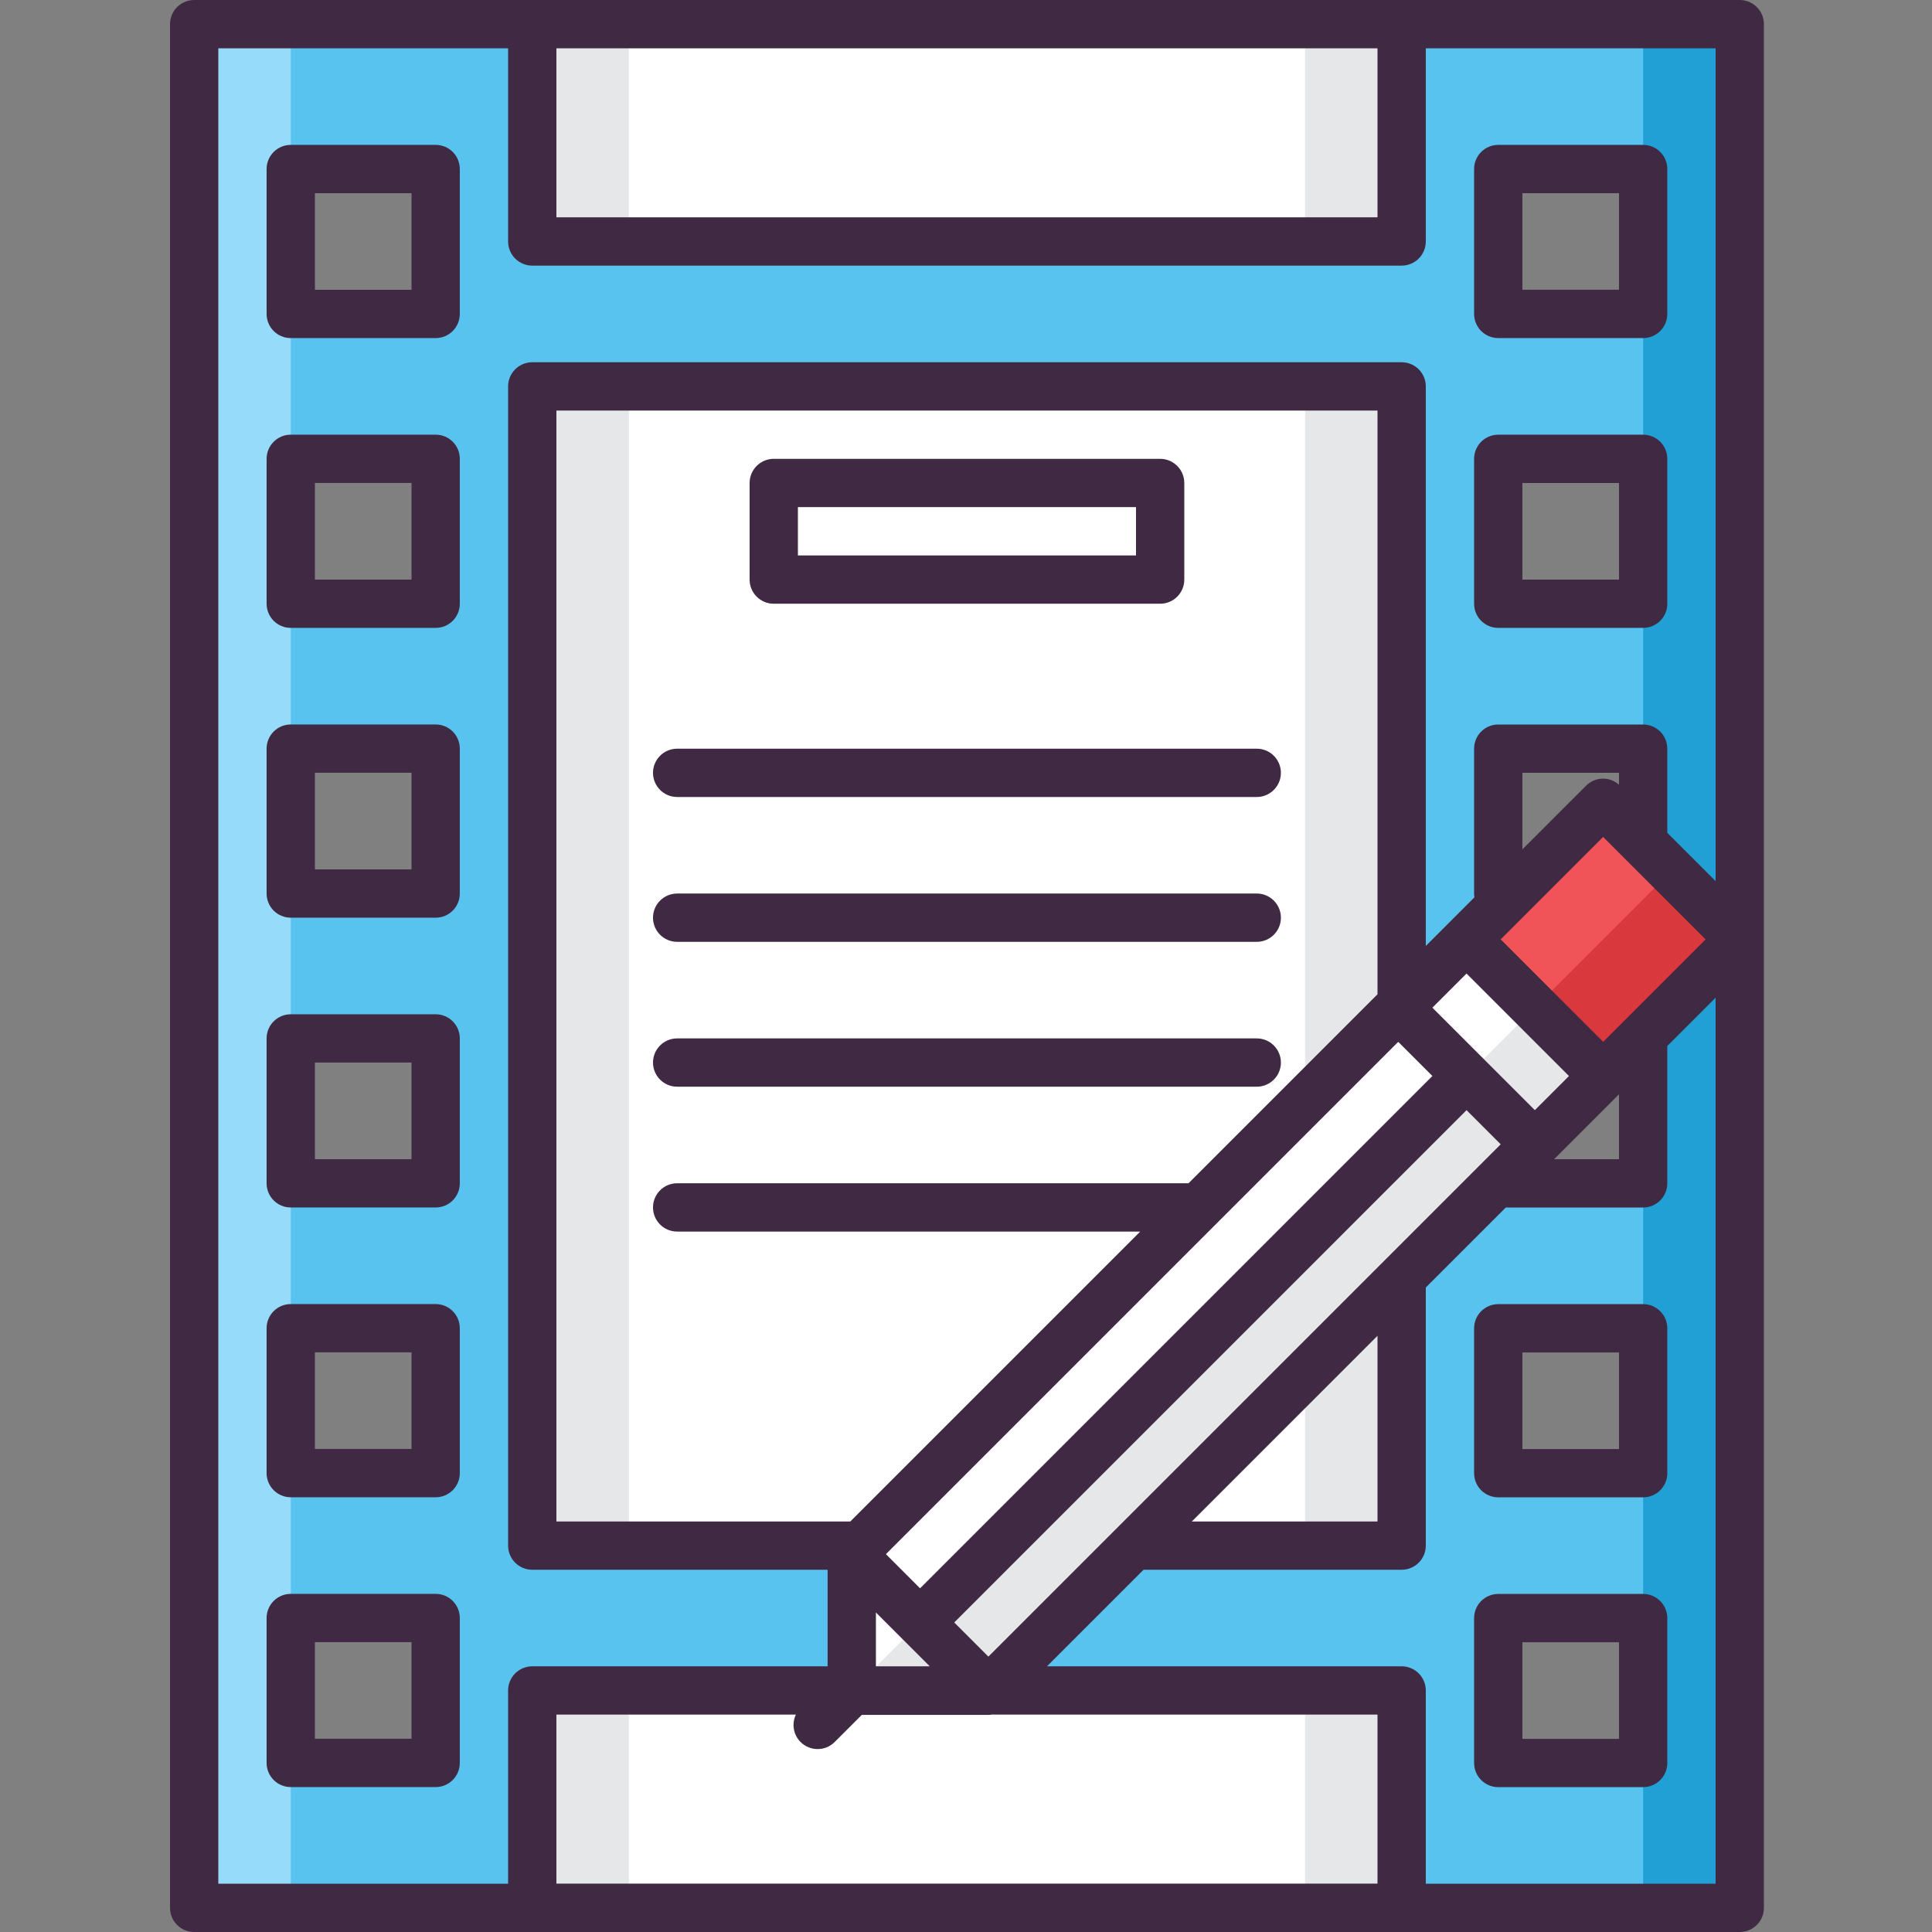 <svg height="500pt" viewBox="-44 0 500 500" width="500pt" xmlns="http://www.w3.org/2000/svg"><rect x="-44" y="0" width="500" height="500" fill="#808080" stroke="none"/><path d="m6.25 6.254v487.496h399.996v-487.496zm62.5 449.988h-37.5v-37.5h37.5zm0-75h-37.5v-37.5h37.5zm0-74.996h-37.5v-37.5h37.5zm0-75h-37.5v-37.5h37.5zm0-75h-37.5v-37.5h37.5zm0-75h-37.5v-37.5h37.5zm312.496 375.012h-37.5v-37.496h37.5zm0-75.004h-37.5v-37.496h37.5zm0-75h-37.5v-37.5h37.5zm0-75.008h-37.5v-37.492h37.5zm0-75h-37.5v-37.5h37.5zm0-75.004h-37.5v-37.496h37.5zm0 0" fill="#59c3f0"/><path d="m381.246 6.254h25v487.48h-25zm0 0" fill="#21a0d6"/><path d="m6.246 6.254h25.004v487.48h-25.004zm0 0" fill="#96dcfa"/><path d="m93.746 100h225v300.004h-225zm0 0" fill="#fff"/><path d="m293.746 100h25v300.004h-25zm0 0" fill="#e6e7e8"/><path d="m93.75 100h25.004v300.004h-25.004zm0 0" fill="#e6e7e8"/><path d="m156.246 124.996h100v25h-100zm0 0" fill="#fff"/><path d="m93.746 6.25h225v56.242h-225zm0 0" fill="#fff"/><path d="m293.742 6.246h25.004v56.246h-25.004zm0 0" fill="#e6e7e8"/><path d="m93.746 6.246h25v56.246h-25zm0 0" fill="#e6e7e8"/><path d="m93.746 437.492h225v56.242h-225zm0 0" fill="#fff"/><path d="m293.742 437.488h25.004v56.246h-25.004zm0 0" fill="#e6e7e8"/><path d="m93.746 437.488h25v56.246h-25zm0 0" fill="#e6e7e8"/><path d="m211.793 437.57-35.355-.004v-35.352l159.098-159.098 35.355 35.355zm0 0" fill="#fff"/><path d="m211.793 437.57 159.098-159.098-17.68-17.68-176.773 176.773zm0 0" fill="#e6e7e8"/><path d="m370.891 207.758 35.355 35.355-35.348 35.348-35.355-35.355zm0 0" fill="#f05458"/><path d="m353.215 260.789 35.348-35.348 17.68 17.676-35.348 35.348zm0 0" fill="#d9383c"/><g fill="#402943"><path d="m381.242 412.512h-37.496c-3.449 0-6.25 2.797-6.25 6.25v37.496c0 3.453 2.801 6.25 6.25 6.25h37.5c3.453 0 6.25-2.797 6.25-6.25v-37.496c-.004-3.453-2.801-6.25-6.254-6.25zm-6.25 37.496h-24.996v-24.996h24.996zm0 0"/><path d="m68.75 37.496h-37.504c-3.449 0-6.25 2.797-6.25 6.25v37.5c0 3.453 2.801 6.25 6.25 6.25h37.5c3.453 0 6.25-2.797 6.25-6.25v-37.5c.004-3.453-2.793-6.25-6.246-6.25zm-6.25 37.5h-25v-25h25zm0 0"/><path d="m68.75 112.492h-37.504c-3.449 0-6.25 2.801-6.25 6.25v37.504c0 3.453 2.801 6.25 6.25 6.25h37.5c3.453 0 6.25-2.797 6.25-6.25v-37.504c.004-3.449-2.793-6.25-6.246-6.25zm-6.25 37.504h-25v-25.004h25zm0 0"/><path d="m68.75 187.492h-37.504c-3.449 0-6.25 2.801-6.25 6.25v37.504c0 3.453 2.801 6.25 6.25 6.25h37.5c3.453 0 6.25-2.797 6.25-6.25v-37.504c.004-3.449-2.793-6.25-6.246-6.25zm-6.25 37.504h-25v-25.004h25zm0 0"/><path d="m68.75 262.492h-37.504c-3.449 0-6.25 2.801-6.25 6.25v37.504c0 3.453 2.801 6.25 6.25 6.25h37.5c3.453 0 6.25-2.797 6.25-6.25v-37.504c.004-3.449-2.793-6.25-6.246-6.25zm-6.25 37.504h-25v-25.004h25zm0 0"/><path d="m68.75 337.492h-37.504c-3.449 0-6.25 2.801-6.25 6.25v37.5c0 3.453 2.801 6.25 6.25 6.25h37.5c3.453 0 6.25-2.797 6.25-6.25v-37.5c.004-3.449-2.793-6.25-6.246-6.25zm-6.25 37.5h-25v-25h25zm0 0"/><path d="m343.746 87.492h37.5c3.453 0 6.25-2.797 6.25-6.25v-37.496c0-3.453-2.797-6.25-6.25-6.25h-37.5c-3.449 0-6.25 2.797-6.25 6.25v37.496c0 3.453 2.801 6.25 6.25 6.25zm6.25-37.496h25v24.996h-25zm0 0"/><path d="m343.746 162.496h37.5c3.453 0 6.25-2.797 6.25-6.25v-37.5c0-3.449-2.797-6.25-6.25-6.25h-37.5c-3.449 0-6.25 2.801-6.25 6.25v37.5c0 3.453 2.801 6.25 6.25 6.25zm6.25-37.5h25v25h-25zm0 0"/><path d="m381.242 337.508h-37.496c-3.449 0-6.25 2.797-6.25 6.25v37.5c0 3.449 2.801 6.25 6.25 6.25h37.5c3.453 0 6.25-2.801 6.25-6.25v-37.5c-.004-3.453-2.801-6.25-6.254-6.25zm-6.25 37.5h-24.996v-25h24.996zm0 0"/><path d="m68.75 412.492h-37.504c-3.449 0-6.25 2.801-6.25 6.25v37.5c0 3.453 2.801 6.25 6.25 6.25h37.5c3.453 0 6.25-2.797 6.25-6.25v-37.5c.004-3.449-2.793-6.25-6.246-6.25zm-6.25 37.5h-25v-25h25zm0 0"/><path d="m156.246 156.246h100c3.453 0 6.25-2.797 6.25-6.25v-25c0-3.449-2.797-6.25-6.25-6.25h-100c-3.449 0-6.25 2.801-6.25 6.25v25c0 3.453 2.801 6.25 6.25 6.25zm6.25-25h87.5v12.5h-87.5zm0 0"/><path d="m131.246 206.262h150c3.453 0 6.25-2.801 6.25-6.25 0-3.453-2.797-6.25-6.25-6.25h-150c-3.453 0-6.25 2.797-6.25 6.25 0 3.449 2.801 6.25 6.25 6.25zm0 0"/><path d="m131.246 243.746h150c3.453 0 6.25-2.797 6.25-6.25 0-3.449-2.797-6.25-6.25-6.25h-150c-3.453 0-6.25 2.801-6.25 6.25 0 3.453 2.801 6.25 6.25 6.25zm0 0"/><path d="m131.246 281.238h150c3.453 0 6.25-2.797 6.25-6.25s-2.797-6.25-6.25-6.25h-150c-3.453 0-6.25 2.797-6.25 6.25s2.801 6.25 6.25 6.25zm0 0"/><path d="m406.246.004h-87.469c-.008 0-.02-.004-.031-.004h-225c-.008 0-.02.004-.027.004h-87.469c-3.453 0-6.25 2.797-6.25 6.25v487.496c0 3.453 2.797 6.25 6.25 6.25h399.996c3.453 0 6.25-2.797 6.25-6.25v-487.496c0-3.453-2.797-6.25-6.25-6.25zm-306.25 12.5h212.5v43.738h-212.5zm-87.496 0h74.996v49.988c0 3.453 2.801 6.25 6.25 6.25h225c3.453 0 6.25-2.797 6.25-6.25v-49.988h75v215.527l-12.504-12.504v-21.777c0-3.453-2.797-6.25-6.25-6.25h-37.496c-3.449 0-6.25 2.797-6.25 6.25v37.496c0 .34.031.668.078.988l-6.453 6.453c-.004.008-.008.012-.012.016l-6.113 6.113v-144.816c0-3.453-2.797-6.25-6.25-6.25h-225c-3.449 0-6.25 2.797-6.25 6.25v300.004c0 3.449 2.801 6.25 6.25 6.25h76.441v24.988h-76.441c-3.449 0-6.25 2.797-6.25 6.25v50.012h-74.996zm199.293 416.227-8.84-8.84 132.586-132.586 8.84 8.84zm100.703-83.027v48.051h-48.047zm0 141.781h-212.5v-43.746h61.977c-1.098 2.32-.711 5.168 1.207 7.086 1.219 1.223 2.82 1.832 4.422 1.832 1.598 0 3.199-.609 4.418-1.832l7.008-7.008h32.762c.277 0 .555-.039.828-.078h99.879zm62.496-284.402c-1.133-.996-2.582-1.574-4.102-1.574-1.66 0-3.25.66-4.418 1.832l-16.477 16.473v-19.812h25v3.082zm-39.457 48.875 26.516 26.516-8.836 8.832-26.512-26.516zm-150.258 150.258 132.586-132.586 8.836 8.836-132.586 132.59zm127.219-144.898-48.91 48.91h-132.34c-3.453 0-6.25 2.797-6.25 6.25 0 3.453 2.797 6.25 6.25 6.25h119.84l-75.027 75.027h-76.062v-287.504h212.5zm-129.809 159.988 13.938 13.938h-13.938zm192.305-134.102v16.797h-16.793zm-4.094-13.578-26.516-26.516 26.508-26.508 26.516 26.516zm-45.902 217.875v-50.012c0-3.449-2.797-6.25-6.25-6.25h-91.785l24.988-24.988h66.797c3.453 0 6.25-2.797 6.25-6.25v-66.801l20.703-20.699h35.543c3.453 0 6.25-2.797 6.25-6.25v-35.547l12.504-12.5v229.297zm0 0"/></g></svg>